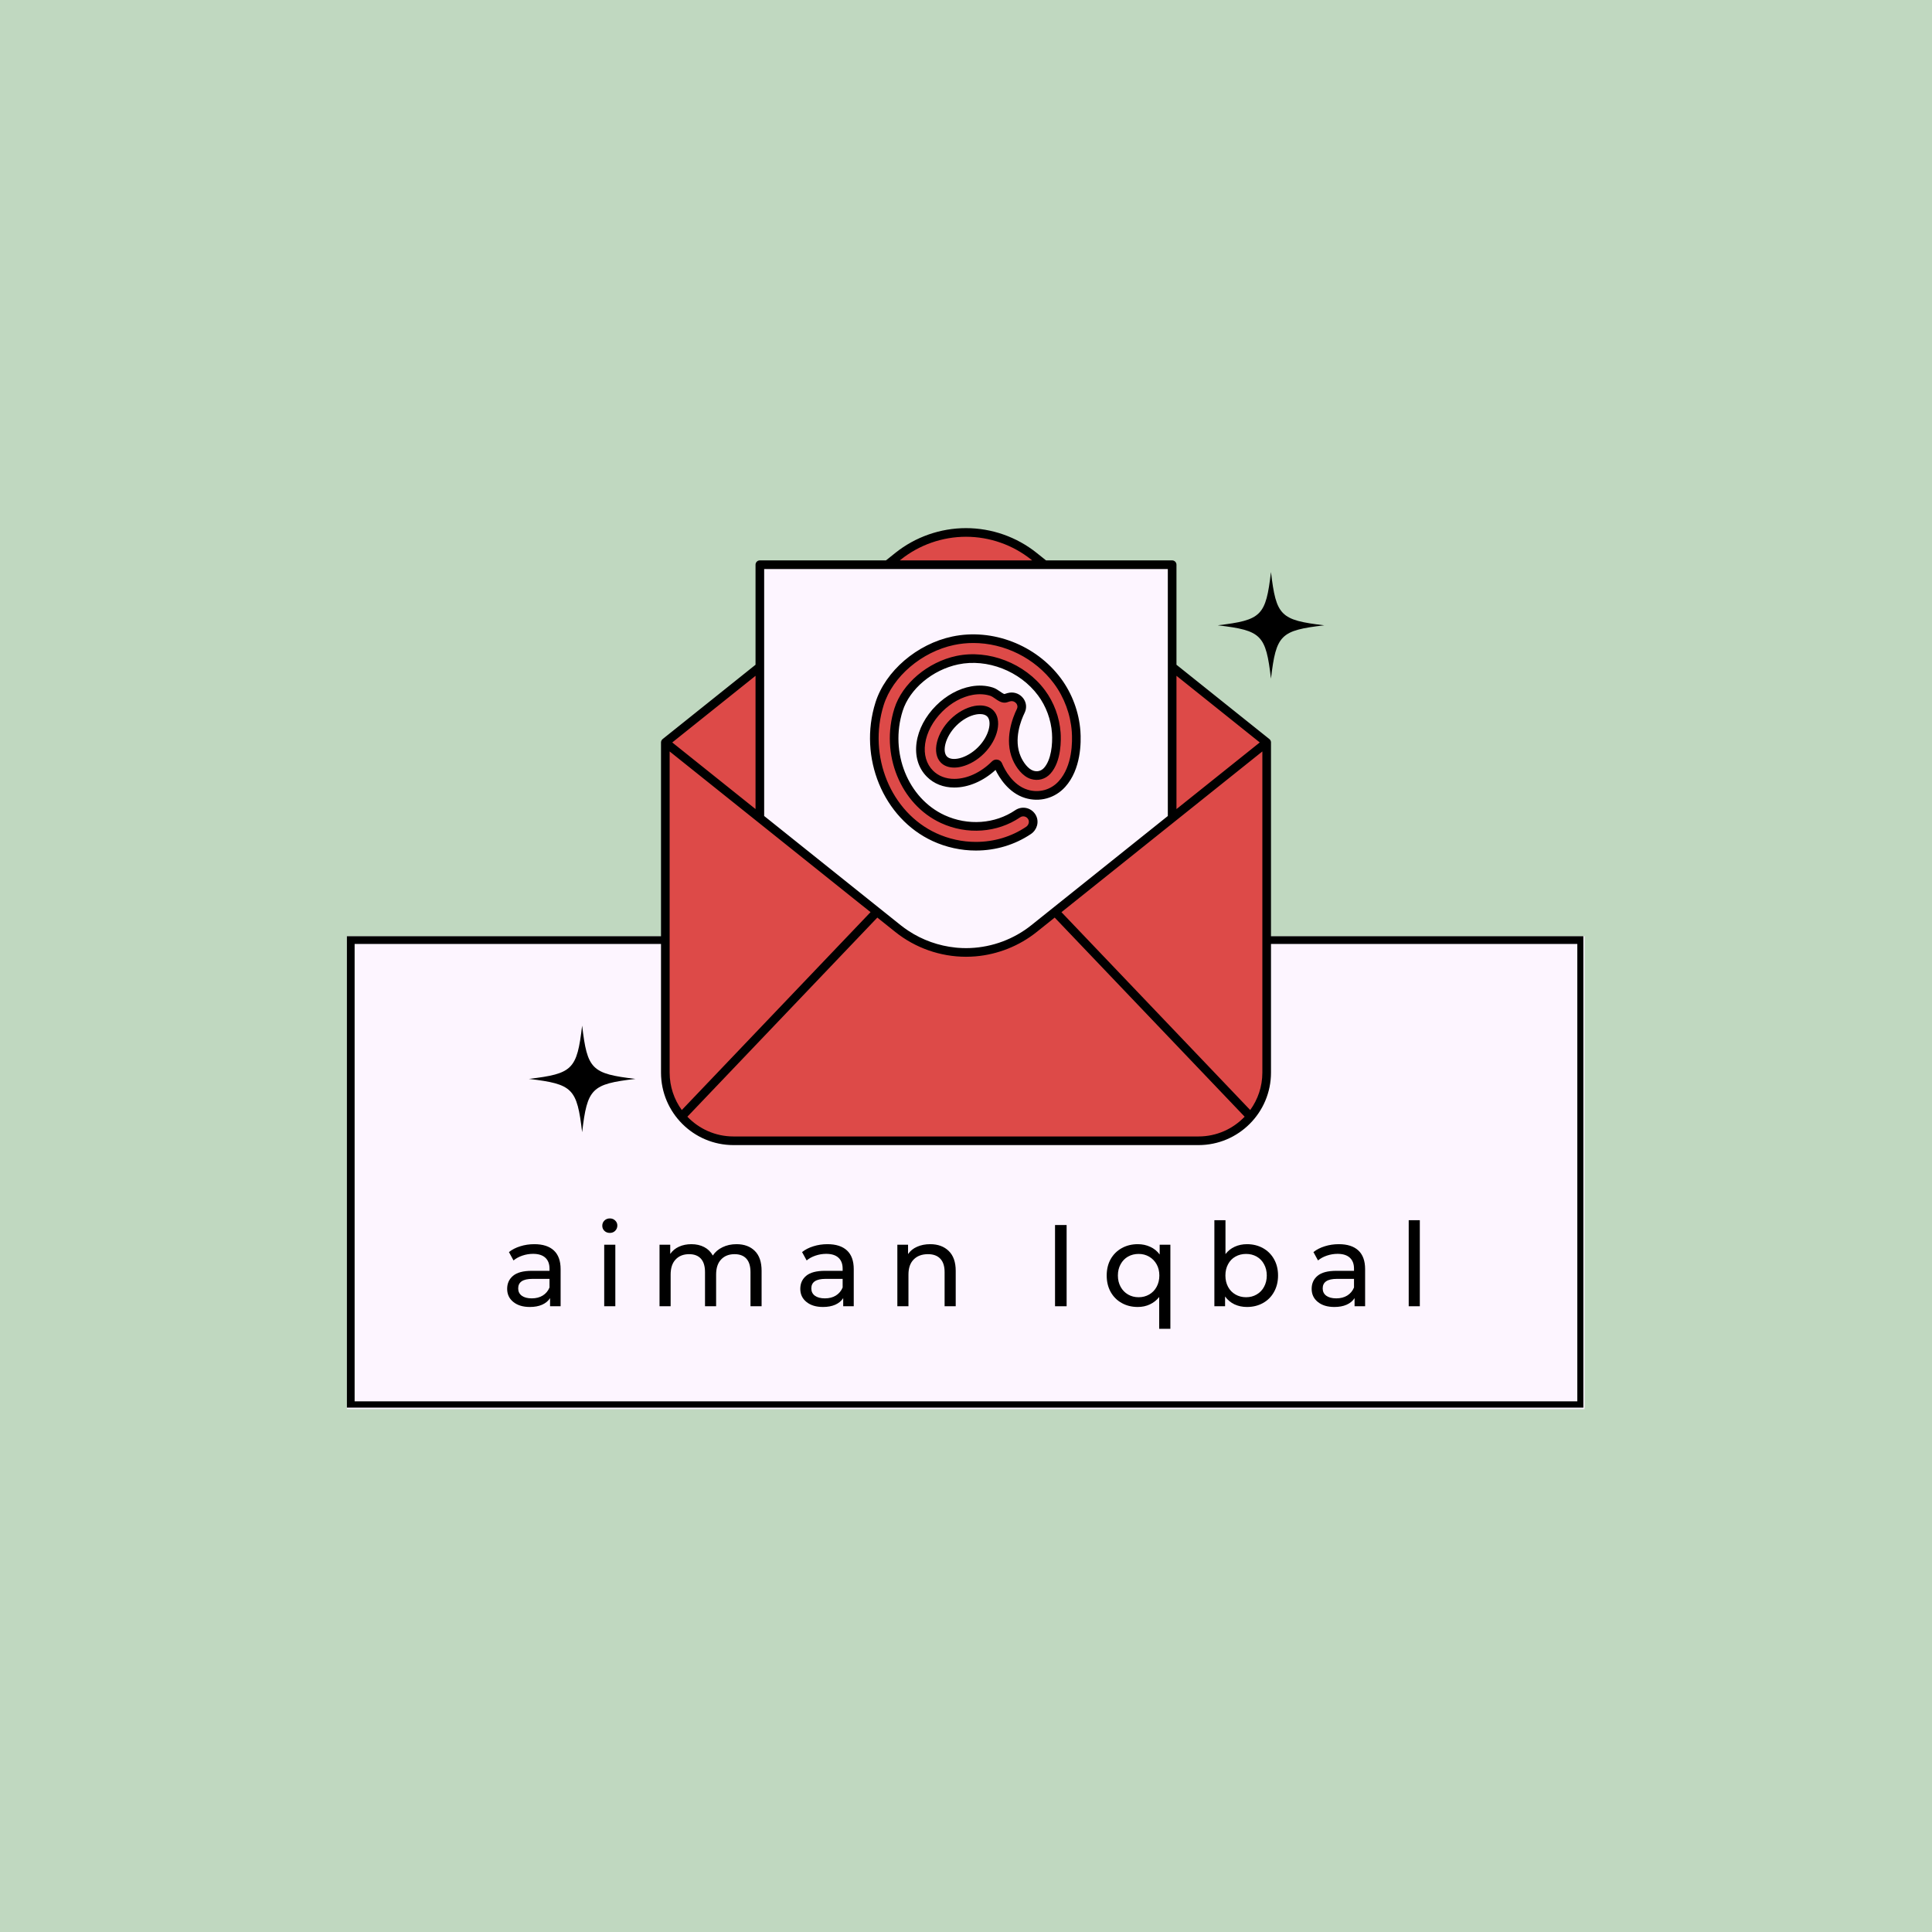 <svg xmlns="http://www.w3.org/2000/svg" xmlns:xlink="http://www.w3.org/1999/xlink" width="500" zoomAndPan="magnify" viewBox="0 0 375 375" height="500" preserveAspectRatio="xMidYMid meet" version="1.0"><defs><g/><clipPath id="96a542b7fb"><path d="M 67.332 181.723 L 307.668 181.723 L 307.668 273.512 L 67.332 273.512 Z M 67.332 181.723 " clip-rule="nonzero"/></clipPath><clipPath id="9831d0d76e"><path d="M 0.332 0.723 L 240.668 0.723 L 240.668 92.512 L 0.332 92.512 Z M 0.332 0.723 " clip-rule="nonzero"/></clipPath><clipPath id="20a82a4fdb"><rect x="0" width="241" y="0" height="93"/></clipPath><clipPath id="4905d7aee1"><path d="M 67.332 181.723 L 307.332 181.723 L 307.332 273.223 L 67.332 273.223 Z M 67.332 181.723 " clip-rule="nonzero"/></clipPath><clipPath id="2a0b031995"><path d="M 128.301 102 L 246.801 102 L 246.801 222.238 L 128.301 222.238 Z M 128.301 102 " clip-rule="nonzero"/></clipPath><clipPath id="533f6761b5"><path d="M 236.348 111.023 L 257.348 111.023 L 257.348 132 L 236.348 132 Z M 236.348 111.023 " clip-rule="nonzero"/></clipPath><clipPath id="e2b22b0138"><rect x="0" width="187" y="0" height="29"/></clipPath><clipPath id="876e228c51"><path d="M 102.645 199.066 L 123.645 199.066 L 123.645 220 L 102.645 220 Z M 102.645 199.066 " clip-rule="nonzero"/></clipPath></defs><rect x="-37.5" width="450" fill="#ffffff" y="-37.5" height="450" fill-opacity="1"/><rect x="-37.5" width="450" fill="#c0d8c0" y="-37.5" height="450" fill-opacity="1"/><g clip-path="url(#96a542b7fb)"><g transform="matrix(1, 0, 0, 1, 67, 181)"><g clip-path="url(#20a82a4fdb)"><g clip-path="url(#9831d0d76e)"><path fill="#fdf5ff" d="M 0.332 0.723 L 240.555 0.723 L 240.555 92.512 L 0.332 92.512 Z M 0.332 0.723 " fill-opacity="1" fill-rule="nonzero"/></g></g></g></g><g clip-path="url(#4905d7aee1)"><path stroke-linecap="butt" transform="matrix(0.75, 0, 0, 0.75, 67.334, 181.724)" fill="none" stroke-linejoin="miter" d="M -0.002 -0.002 L 320.43 -0.002 L 320.43 122.373 L -0.002 122.373 Z M -0.002 -0.002 " stroke="#000000" stroke-width="4" stroke-opacity="1" stroke-miterlimit="4"/></g><path fill="#dd4a48" d="M 245.863 144.109 L 245.863 209.09 C 245.863 215.902 240.34 221.426 233.527 221.426 L 141.477 221.426 C 134.664 221.426 129.141 215.902 129.141 209.09 L 129.141 144.109 L 175.199 107.262 C 182.391 101.508 192.609 101.508 199.801 107.262 Z M 245.863 144.109 " fill-opacity="1" fill-rule="nonzero"/><path fill="#fdf5ff" d="M 192.203 138.469 C 193.641 139.906 192.805 143.262 190.41 145.652 C 188.02 148.043 184.664 148.883 183.227 147.445 C 181.789 146.012 182.629 142.652 185.023 140.262 C 186.293 138.992 187.859 138.113 189.328 137.848 C 189.57 137.801 189.883 137.762 190.223 137.762 C 190.883 137.762 191.652 137.91 192.203 138.469 Z M 227.512 109.609 L 227.512 158.789 L 200.695 180.242 C 192.98 186.41 182.023 186.41 174.309 180.242 L 147.484 158.785 L 147.484 109.609 Z M 208.871 141.977 C 208.621 138.469 207.336 134.988 205.25 132.18 C 200.613 125.934 192.484 122.797 185.023 124.367 C 178.438 125.754 172.562 130.781 170.73 136.594 C 167.488 146.875 172.172 158.25 181.387 162.492 C 183.949 163.672 186.691 164.254 189.406 164.254 C 193.031 164.254 196.605 163.219 199.625 161.191 C 200.453 160.633 200.797 159.543 200.336 158.66 C 199.793 157.617 198.484 157.309 197.539 157.949 C 193.355 160.793 187.781 161.191 182.996 158.992 C 175.512 155.547 171.734 146.219 174.402 137.754 C 175.84 133.207 180.531 129.25 185.816 128.137 C 191.742 126.891 198.461 129.496 202.156 134.473 C 203.809 136.703 204.828 139.461 205.027 142.246 C 205.199 144.676 204.824 147.883 203.266 149.605 C 202.504 150.449 201.438 150.738 200.34 150.402 C 198.98 149.984 197.875 148.391 197.344 147.156 C 195.777 143.52 197.371 139.527 198.129 137.98 C 198.812 136.582 197.586 135.059 196.078 135.277 C 195.293 135.391 195.145 135.762 194.398 135.391 C 193.727 135.062 193.188 134.484 192.438 134.246 C 191.215 133.855 189.898 133.828 188.641 134.055 C 186.387 134.461 184.133 135.699 182.297 137.539 C 178.25 141.582 177.465 147.133 180.5 150.172 C 181.746 151.418 183.41 152.02 185.223 152.02 C 187.836 152.02 190.746 150.766 193.141 148.375 C 193.324 148.191 193.629 148.25 193.727 148.488 C 193.75 148.555 193.777 148.617 193.805 148.68 C 194.242 149.691 195.922 153.074 199.207 154.086 C 201.719 154.855 204.367 154.129 206.121 152.191 C 209.027 148.98 209.012 143.977 208.871 141.977 Z M 208.871 141.977 " fill-opacity="1" fill-rule="nonzero"/><g clip-path="url(#2a0b031995)"><path fill="#000000" d="M 246.699 144.078 C 246.695 144.062 246.699 144.047 246.695 144.031 C 246.695 144.012 246.691 143.992 246.688 143.973 C 246.684 143.953 246.68 143.934 246.676 143.914 C 246.672 143.898 246.668 143.887 246.664 143.871 C 246.66 143.852 246.652 143.836 246.645 143.816 C 246.637 143.797 246.629 143.777 246.621 143.758 C 246.613 143.746 246.609 143.734 246.605 143.719 C 246.598 143.703 246.586 143.688 246.574 143.672 C 246.562 143.652 246.551 143.633 246.535 143.613 C 246.527 143.605 246.523 143.594 246.516 143.586 C 246.516 143.582 246.516 143.582 246.512 143.582 C 246.504 143.566 246.488 143.559 246.48 143.547 C 246.461 143.527 246.445 143.508 246.426 143.492 C 246.414 143.48 246.402 143.469 246.391 143.461 C 246.391 143.457 246.387 143.457 246.387 143.453 L 228.352 129.027 L 228.352 109.609 C 228.352 109.145 227.973 108.77 227.512 108.77 L 203.031 108.77 L 201.215 107.316 C 197.336 104.215 192.469 102.508 187.5 102.508 C 182.535 102.508 177.664 104.215 173.785 107.316 L 171.969 108.77 L 147.484 108.77 C 147.023 108.77 146.648 109.145 146.648 109.609 L 146.648 129.027 L 128.617 143.453 C 128.613 143.457 128.613 143.457 128.613 143.457 C 128.602 143.469 128.59 143.48 128.578 143.492 C 128.559 143.508 128.539 143.527 128.52 143.551 C 128.512 143.559 128.5 143.57 128.492 143.578 C 128.488 143.582 128.488 143.582 128.484 143.586 C 128.477 143.594 128.473 143.605 128.469 143.613 C 128.453 143.633 128.438 143.656 128.426 143.68 C 128.414 143.691 128.406 143.703 128.398 143.719 C 128.391 143.73 128.387 143.742 128.383 143.754 C 128.371 143.777 128.363 143.801 128.355 143.824 C 128.348 143.84 128.344 143.855 128.336 143.871 C 128.332 143.883 128.332 143.898 128.328 143.91 C 128.32 143.934 128.316 143.957 128.316 143.98 C 128.312 143.996 128.309 144.012 128.305 144.027 C 128.305 144.043 128.305 144.059 128.305 144.078 C 128.305 144.086 128.301 144.098 128.301 144.109 L 128.301 208.195 C 128.301 215.953 134.613 222.262 142.367 222.262 L 232.633 222.262 C 240.391 222.262 246.699 215.953 246.699 208.195 L 246.699 144.109 C 246.699 144.098 246.699 144.09 246.699 144.078 Z M 228.352 131.172 L 244.52 144.109 L 228.352 157.043 Z M 174.832 108.629 C 178.414 105.762 182.914 104.184 187.5 104.184 C 192.086 104.184 196.586 105.762 200.168 108.629 L 200.348 108.77 L 174.652 108.77 Z M 148.324 110.449 L 226.672 110.449 L 226.672 158.387 L 224.852 159.844 L 200.168 179.59 C 196.812 182.273 192.648 183.828 188.359 184.012 C 188.27 184.016 188.18 184.016 188.09 184.02 C 187.895 184.023 187.699 184.031 187.5 184.031 C 186.98 184.031 186.461 184.008 185.941 183.969 C 185.789 183.957 185.633 183.941 185.48 183.926 C 182.207 183.594 179.039 182.469 176.293 180.648 C 175.793 180.316 175.305 179.965 174.832 179.59 L 148.324 158.383 Z M 146.648 131.176 L 146.648 157.039 L 130.484 144.109 Z M 129.977 145.855 L 146.957 159.438 C 146.961 159.438 146.961 159.441 146.961 159.441 L 166.875 175.371 L 168.973 177.047 L 132.336 215.457 C 130.855 213.414 129.977 210.906 129.977 208.195 Z M 232.633 220.586 L 142.367 220.586 C 138.848 220.586 135.672 219.109 133.414 216.746 C 133.43 216.73 133.449 216.723 133.465 216.703 L 170.289 178.102 L 173.785 180.898 C 177.664 184 182.535 185.707 187.5 185.707 C 188.121 185.707 188.742 185.68 189.359 185.629 C 193.672 185.258 197.824 183.613 201.219 180.898 L 204.715 178.102 L 241.539 216.703 C 241.555 216.723 241.57 216.73 241.586 216.746 C 239.332 219.109 236.152 220.586 232.633 220.586 Z M 245.023 208.195 C 245.023 210.906 244.145 213.414 242.664 215.457 L 206.027 177.051 L 245.023 145.855 Z M 190.223 136.926 C 189.883 136.926 189.531 136.957 189.18 137.02 C 187.547 137.316 185.816 138.281 184.426 139.668 C 183.164 140.934 182.258 142.473 181.875 144.012 C 181.461 145.672 181.734 147.141 182.633 148.039 C 183.258 148.664 184.156 148.988 185.207 148.988 C 185.668 148.988 186.156 148.926 186.664 148.797 C 188.199 148.414 189.742 147.508 191.004 146.246 C 193.758 143.492 194.582 139.656 192.797 137.875 C 192.176 137.254 191.285 136.926 190.223 136.926 Z M 189.816 145.059 C 188.781 146.094 187.484 146.863 186.258 147.172 C 185.18 147.441 184.289 147.324 183.82 146.855 C 183.348 146.383 183.23 145.496 183.5 144.418 C 183.809 143.188 184.578 141.891 185.613 140.855 C 186.766 139.703 188.172 138.906 189.477 138.672 C 189.734 138.625 189.984 138.602 190.223 138.602 C 190.84 138.602 191.309 138.758 191.613 139.062 C 192.586 140.035 192.012 142.867 189.816 145.059 Z M 181.035 163.254 C 183.645 164.457 186.539 165.09 189.406 165.09 C 193.277 165.09 196.973 163.98 200.094 161.887 C 201.305 161.07 201.73 159.516 201.078 158.27 C 200.711 157.566 200.062 157.051 199.297 156.859 C 198.535 156.668 197.719 156.812 197.066 157.254 C 193.125 159.934 187.867 160.309 183.348 158.23 C 176.238 154.957 172.66 146.074 175.203 138.004 C 176.551 133.734 180.984 130.012 185.988 128.961 C 191.605 127.777 197.977 130.25 201.48 134.977 C 203.043 137.074 204.004 139.68 204.188 142.305 C 204.34 144.457 204.027 147.512 202.645 149.043 C 202.102 149.641 201.371 149.84 200.586 149.598 C 199.57 149.289 198.613 147.98 198.113 146.82 C 196.684 143.508 198.176 139.793 198.883 138.348 C 199.328 137.434 199.238 136.398 198.641 135.578 C 198.023 134.73 196.996 134.297 195.961 134.445 C 195.613 134.496 195.363 134.582 195.18 134.648 C 194.949 134.73 194.949 134.73 194.77 134.641 C 194.551 134.531 194.328 134.375 194.094 134.211 C 193.699 133.938 193.254 133.625 192.691 133.445 C 191.41 133.039 189.957 132.965 188.492 133.23 C 186.07 133.668 183.66 134.988 181.703 136.945 C 179.617 139.027 178.273 141.574 177.91 144.113 C 177.539 146.742 178.246 149.105 179.91 150.766 C 181.277 152.133 183.117 152.859 185.223 152.859 C 187.965 152.859 190.848 151.621 193.234 149.445 C 193.918 150.859 195.719 153.891 198.961 154.887 C 201.785 155.754 204.766 154.938 206.742 152.754 C 209.867 149.305 209.855 144.027 209.707 141.914 C 209.445 138.25 208.102 134.613 205.922 131.68 C 201.098 125.176 192.629 121.91 184.852 123.547 C 177.984 124.992 171.848 130.254 169.93 136.344 C 166.562 147.02 171.441 158.84 181.035 163.254 Z M 171.527 136.848 C 173.273 131.309 178.895 126.516 185.195 125.188 C 186.422 124.93 187.672 124.805 188.914 124.805 C 194.922 124.805 200.895 127.719 204.578 132.68 C 206.57 135.359 207.797 138.684 208.035 142.035 C 208.168 143.93 208.188 148.66 205.5 151.629 C 203.965 153.324 201.648 153.957 199.453 153.281 C 196.512 152.379 194.977 149.277 194.574 148.348 C 194.551 148.289 194.527 148.234 194.5 148.172 C 194.352 147.801 194.027 147.531 193.633 147.453 C 193.238 147.371 192.832 147.496 192.547 147.781 C 190.387 149.941 187.719 151.18 185.223 151.18 C 183.57 151.18 182.141 150.625 181.094 149.578 C 179.816 148.301 179.273 146.441 179.57 144.352 C 179.883 142.168 181.059 139.961 182.887 138.129 C 184.605 136.41 186.703 135.258 188.789 134.879 C 189.988 134.664 191.16 134.719 192.18 135.043 C 192.504 135.148 192.809 135.359 193.133 135.586 C 193.41 135.781 193.695 135.98 194.027 136.145 C 194.84 136.543 195.355 136.363 195.734 136.23 C 195.883 136.18 196.016 136.133 196.199 136.105 C 196.699 136.035 197.09 136.297 197.285 136.562 C 197.391 136.711 197.617 137.113 197.375 137.609 C 196.566 139.262 194.867 143.531 196.574 147.484 C 197.207 148.953 198.465 150.703 200.094 151.203 C 201.492 151.633 202.91 151.246 203.887 150.168 C 206.074 147.754 205.953 143.449 205.863 142.188 C 205.652 139.246 204.578 136.328 202.828 133.977 C 198.945 128.742 191.879 126.004 185.645 127.316 C 180.074 128.492 175.125 132.68 173.605 137.5 C 170.812 146.359 174.785 156.137 182.648 159.754 C 187.695 162.078 193.582 161.652 198.012 158.641 C 198.266 158.469 198.586 158.41 198.887 158.488 C 199.191 158.562 199.441 158.762 199.59 159.047 C 199.844 159.527 199.652 160.16 199.156 160.492 C 196.312 162.402 192.941 163.414 189.406 163.414 C 186.781 163.414 184.129 162.832 181.738 161.73 C 172.898 157.664 168.414 146.73 171.527 136.848 Z M 171.527 136.848 " fill-opacity="1" fill-rule="nonzero"/></g><g clip-path="url(#533f6761b5)"><path fill="#000000" d="M 246.695 111.023 C 245.688 119.543 244.871 120.359 236.348 121.371 C 236.367 121.371 236.383 121.375 236.402 121.375 C 244.875 122.383 245.691 123.215 246.695 131.719 C 247.707 123.195 248.523 122.379 257.043 121.371 C 248.523 120.359 247.707 119.543 246.695 111.023 Z M 246.695 111.023 " fill-opacity="1" fill-rule="nonzero"/></g><g transform="matrix(1, 0, 0, 1, 96, 231)"><g clip-path="url(#e2b22b0138)"><g fill="#000000" fill-opacity="1"><g transform="translate(1.315, 22.542)"><g><path d="M 6.391 -12.047 C 8.047 -12.047 9.312 -11.641 10.188 -10.828 C 11.062 -10.016 11.5 -8.805 11.5 -7.203 L 11.5 0 L 9.453 0 L 9.453 -1.578 C 9.098 -1.023 8.582 -0.598 7.906 -0.297 C 7.238 -0.004 6.445 0.141 5.531 0.141 C 4.195 0.141 3.129 -0.18 2.328 -0.828 C 1.523 -1.473 1.125 -2.32 1.125 -3.375 C 1.125 -4.426 1.504 -5.27 2.266 -5.906 C 3.035 -6.551 4.254 -6.875 5.922 -6.875 L 9.344 -6.875 L 9.344 -7.297 C 9.344 -8.223 9.07 -8.93 8.531 -9.422 C 7.988 -9.922 7.191 -10.172 6.141 -10.172 C 5.441 -10.172 4.754 -10.055 4.078 -9.828 C 3.398 -9.598 2.828 -9.285 2.359 -8.891 L 1.469 -10.516 C 2.082 -11.004 2.816 -11.379 3.672 -11.641 C 4.523 -11.91 5.43 -12.047 6.391 -12.047 Z M 5.906 -1.531 C 6.727 -1.531 7.438 -1.711 8.031 -2.078 C 8.633 -2.453 9.07 -2.973 9.344 -3.641 L 9.344 -5.312 L 6.016 -5.312 C 4.18 -5.312 3.266 -4.695 3.266 -3.469 C 3.266 -2.863 3.492 -2.391 3.953 -2.047 C 4.422 -1.703 5.07 -1.531 5.906 -1.531 Z M 5.906 -1.531 "/></g></g></g><g fill="#000000" fill-opacity="1"><g transform="translate(19.231, 22.542)"><g><path d="M 2.047 -11.938 L 4.203 -11.938 L 4.203 0 L 2.047 0 Z M 3.141 -14.234 C 2.711 -14.234 2.359 -14.367 2.078 -14.641 C 1.805 -14.91 1.672 -15.238 1.672 -15.625 C 1.672 -16.02 1.805 -16.352 2.078 -16.625 C 2.359 -16.906 2.711 -17.047 3.141 -17.047 C 3.555 -17.047 3.898 -16.91 4.172 -16.641 C 4.453 -16.379 4.594 -16.055 4.594 -15.672 C 4.594 -15.266 4.453 -14.922 4.172 -14.641 C 3.898 -14.367 3.555 -14.234 3.141 -14.234 Z M 3.141 -14.234 "/></g></g></g><g fill="#000000" fill-opacity="1"><g transform="translate(29.967, 22.542)"><g><path d="M 16.984 -12.047 C 18.484 -12.047 19.672 -11.609 20.547 -10.734 C 21.422 -9.867 21.859 -8.582 21.859 -6.875 L 21.859 0 L 19.703 0 L 19.703 -6.625 C 19.703 -7.781 19.438 -8.648 18.906 -9.234 C 18.375 -9.816 17.609 -10.109 16.609 -10.109 C 15.516 -10.109 14.645 -9.766 14 -9.078 C 13.352 -8.398 13.031 -7.422 13.031 -6.141 L 13.031 0 L 10.875 0 L 10.875 -6.625 C 10.875 -7.781 10.609 -8.648 10.078 -9.234 C 9.547 -9.816 8.785 -10.109 7.797 -10.109 C 6.691 -10.109 5.816 -9.766 5.172 -9.078 C 4.523 -8.398 4.203 -7.422 4.203 -6.141 L 4.203 0 L 2.047 0 L 2.047 -11.938 L 4.125 -11.938 L 4.125 -10.156 C 4.551 -10.77 5.117 -11.238 5.828 -11.562 C 6.535 -11.883 7.336 -12.047 8.234 -12.047 C 9.172 -12.047 10 -11.859 10.719 -11.484 C 11.438 -11.109 11.992 -10.562 12.391 -9.844 C 12.836 -10.531 13.461 -11.066 14.266 -11.453 C 15.066 -11.848 15.973 -12.047 16.984 -12.047 Z M 16.984 -12.047 "/></g></g></g><g fill="#000000" fill-opacity="1"><g transform="translate(58.212, 22.542)"><g><path d="M 6.391 -12.047 C 8.047 -12.047 9.312 -11.641 10.188 -10.828 C 11.062 -10.016 11.5 -8.805 11.5 -7.203 L 11.5 0 L 9.453 0 L 9.453 -1.578 C 9.098 -1.023 8.582 -0.598 7.906 -0.297 C 7.238 -0.004 6.445 0.141 5.531 0.141 C 4.195 0.141 3.129 -0.18 2.328 -0.828 C 1.523 -1.473 1.125 -2.32 1.125 -3.375 C 1.125 -4.426 1.504 -5.27 2.266 -5.906 C 3.035 -6.551 4.254 -6.875 5.922 -6.875 L 9.344 -6.875 L 9.344 -7.297 C 9.344 -8.223 9.07 -8.93 8.531 -9.422 C 7.988 -9.922 7.191 -10.172 6.141 -10.172 C 5.441 -10.172 4.754 -10.055 4.078 -9.828 C 3.398 -9.598 2.828 -9.285 2.359 -8.891 L 1.469 -10.516 C 2.082 -11.004 2.816 -11.379 3.672 -11.641 C 4.523 -11.91 5.43 -12.047 6.391 -12.047 Z M 5.906 -1.531 C 6.727 -1.531 7.438 -1.711 8.031 -2.078 C 8.633 -2.453 9.07 -2.973 9.344 -3.641 L 9.344 -5.312 L 6.016 -5.312 C 4.18 -5.312 3.266 -4.695 3.266 -3.469 C 3.266 -2.863 3.492 -2.391 3.953 -2.047 C 4.422 -1.703 5.07 -1.531 5.906 -1.531 Z M 5.906 -1.531 "/></g></g></g><g fill="#000000" fill-opacity="1"><g transform="translate(76.128, 22.542)"><g><path d="M 8.422 -12.047 C 9.93 -12.047 11.133 -11.602 12.031 -10.719 C 12.926 -9.844 13.375 -8.562 13.375 -6.875 L 13.375 0 L 11.219 0 L 11.219 -6.625 C 11.219 -7.781 10.938 -8.648 10.375 -9.234 C 9.82 -9.816 9.031 -10.109 8 -10.109 C 6.82 -10.109 5.895 -9.766 5.219 -9.078 C 4.539 -8.398 4.203 -7.422 4.203 -6.141 L 4.203 0 L 2.047 0 L 2.047 -11.938 L 4.125 -11.938 L 4.125 -10.125 C 4.551 -10.75 5.133 -11.223 5.875 -11.547 C 6.625 -11.879 7.473 -12.047 8.422 -12.047 Z M 8.422 -12.047 "/></g></g></g><g fill="#000000" fill-opacity="1"><g transform="translate(95.911, 22.542)"><g/></g></g><g fill="#000000" fill-opacity="1"><g transform="translate(106.422, 22.542)"><g><path d="M 2.359 -15.766 L 4.609 -15.766 L 4.609 0 L 2.359 0 Z M 2.359 -15.766 "/></g></g></g><g fill="#000000" fill-opacity="1"><g transform="translate(117.857, 22.542)"><g><path d="M 13.312 -11.938 L 13.312 4.375 L 11.141 4.375 L 11.141 -1.797 C 10.648 -1.172 10.047 -0.691 9.328 -0.359 C 8.617 -0.023 7.836 0.141 6.984 0.141 C 5.828 0.141 4.789 -0.113 3.875 -0.625 C 2.957 -1.133 2.238 -1.852 1.719 -2.781 C 1.207 -3.707 0.953 -4.77 0.953 -5.969 C 0.953 -7.164 1.207 -8.223 1.719 -9.141 C 2.238 -10.055 2.957 -10.77 3.875 -11.281 C 4.789 -11.789 5.828 -12.047 6.984 -12.047 C 7.867 -12.047 8.676 -11.875 9.406 -11.531 C 10.145 -11.195 10.754 -10.703 11.234 -10.047 L 11.234 -11.938 Z M 7.156 -1.75 C 7.906 -1.75 8.586 -1.926 9.203 -2.281 C 9.816 -2.633 10.297 -3.129 10.641 -3.766 C 10.992 -4.41 11.172 -5.145 11.172 -5.969 C 11.172 -6.789 10.992 -7.516 10.641 -8.141 C 10.285 -8.773 9.801 -9.27 9.188 -9.625 C 8.582 -9.977 7.906 -10.156 7.156 -10.156 C 6.395 -10.156 5.707 -9.984 5.094 -9.641 C 4.488 -9.297 4.008 -8.801 3.656 -8.156 C 3.301 -7.52 3.125 -6.789 3.125 -5.969 C 3.125 -5.145 3.301 -4.41 3.656 -3.766 C 4.008 -3.129 4.488 -2.633 5.094 -2.281 C 5.707 -1.926 6.395 -1.75 7.156 -1.75 Z M 7.156 -1.75 "/></g></g></g><g fill="#000000" fill-opacity="1"><g transform="translate(137.662, 22.542)"><g><path d="M 8.375 -12.047 C 9.531 -12.047 10.566 -11.789 11.484 -11.281 C 12.398 -10.77 13.113 -10.055 13.625 -9.141 C 14.145 -8.223 14.406 -7.164 14.406 -5.969 C 14.406 -4.77 14.145 -3.707 13.625 -2.781 C 13.113 -1.852 12.398 -1.133 11.484 -0.625 C 10.566 -0.113 9.531 0.141 8.375 0.141 C 7.488 0.141 6.676 -0.031 5.938 -0.375 C 5.207 -0.727 4.602 -1.234 4.125 -1.891 L 4.125 0 L 2.047 0 L 2.047 -16.703 L 4.203 -16.703 L 4.203 -10.125 C 4.691 -10.758 5.297 -11.238 6.016 -11.562 C 6.734 -11.883 7.52 -12.047 8.375 -12.047 Z M 8.203 -1.75 C 8.961 -1.75 9.645 -1.926 10.25 -2.281 C 10.863 -2.633 11.344 -3.129 11.688 -3.766 C 12.039 -4.41 12.219 -5.145 12.219 -5.969 C 12.219 -6.789 12.039 -7.52 11.688 -8.156 C 11.344 -8.801 10.863 -9.297 10.25 -9.641 C 9.645 -9.984 8.961 -10.156 8.203 -10.156 C 7.441 -10.156 6.754 -9.984 6.141 -9.641 C 5.523 -9.297 5.047 -8.801 4.703 -8.156 C 4.359 -7.52 4.188 -6.789 4.188 -5.969 C 4.188 -5.145 4.359 -4.41 4.703 -3.766 C 5.047 -3.129 5.523 -2.633 6.141 -2.281 C 6.754 -1.926 7.441 -1.75 8.203 -1.75 Z M 8.203 -1.75 "/></g></g></g><g fill="#000000" fill-opacity="1"><g transform="translate(157.468, 22.542)"><g><path d="M 6.391 -12.047 C 8.047 -12.047 9.312 -11.641 10.188 -10.828 C 11.062 -10.016 11.5 -8.805 11.5 -7.203 L 11.5 0 L 9.453 0 L 9.453 -1.578 C 9.098 -1.023 8.582 -0.598 7.906 -0.297 C 7.238 -0.004 6.445 0.141 5.531 0.141 C 4.195 0.141 3.129 -0.18 2.328 -0.828 C 1.523 -1.473 1.125 -2.32 1.125 -3.375 C 1.125 -4.426 1.504 -5.27 2.266 -5.906 C 3.035 -6.551 4.254 -6.875 5.922 -6.875 L 9.344 -6.875 L 9.344 -7.297 C 9.344 -8.223 9.07 -8.93 8.531 -9.422 C 7.988 -9.922 7.191 -10.172 6.141 -10.172 C 5.441 -10.172 4.754 -10.055 4.078 -9.828 C 3.398 -9.598 2.828 -9.285 2.359 -8.891 L 1.469 -10.516 C 2.082 -11.004 2.816 -11.379 3.672 -11.641 C 4.523 -11.91 5.43 -12.047 6.391 -12.047 Z M 5.906 -1.531 C 6.727 -1.531 7.438 -1.711 8.031 -2.078 C 8.633 -2.453 9.07 -2.973 9.344 -3.641 L 9.344 -5.312 L 6.016 -5.312 C 4.18 -5.312 3.266 -4.695 3.266 -3.469 C 3.266 -2.863 3.492 -2.391 3.953 -2.047 C 4.422 -1.703 5.07 -1.531 5.906 -1.531 Z M 5.906 -1.531 "/></g></g></g><g fill="#000000" fill-opacity="1"><g transform="translate(175.383, 22.542)"><g><path d="M 2.047 -16.703 L 4.203 -16.703 L 4.203 0 L 2.047 0 Z M 2.047 -16.703 "/></g></g></g></g></g><g clip-path="url(#876e228c51)"><path fill="#000000" d="M 112.992 199.066 C 111.984 207.586 111.168 208.402 102.645 209.414 C 102.664 209.414 102.68 209.418 102.699 209.418 C 111.172 210.426 111.988 211.258 112.992 219.762 C 114 211.238 114.82 210.422 123.34 209.414 C 114.82 208.402 114 207.586 112.992 199.066 Z M 112.992 199.066 " fill-opacity="1" fill-rule="nonzero"/></g></svg>